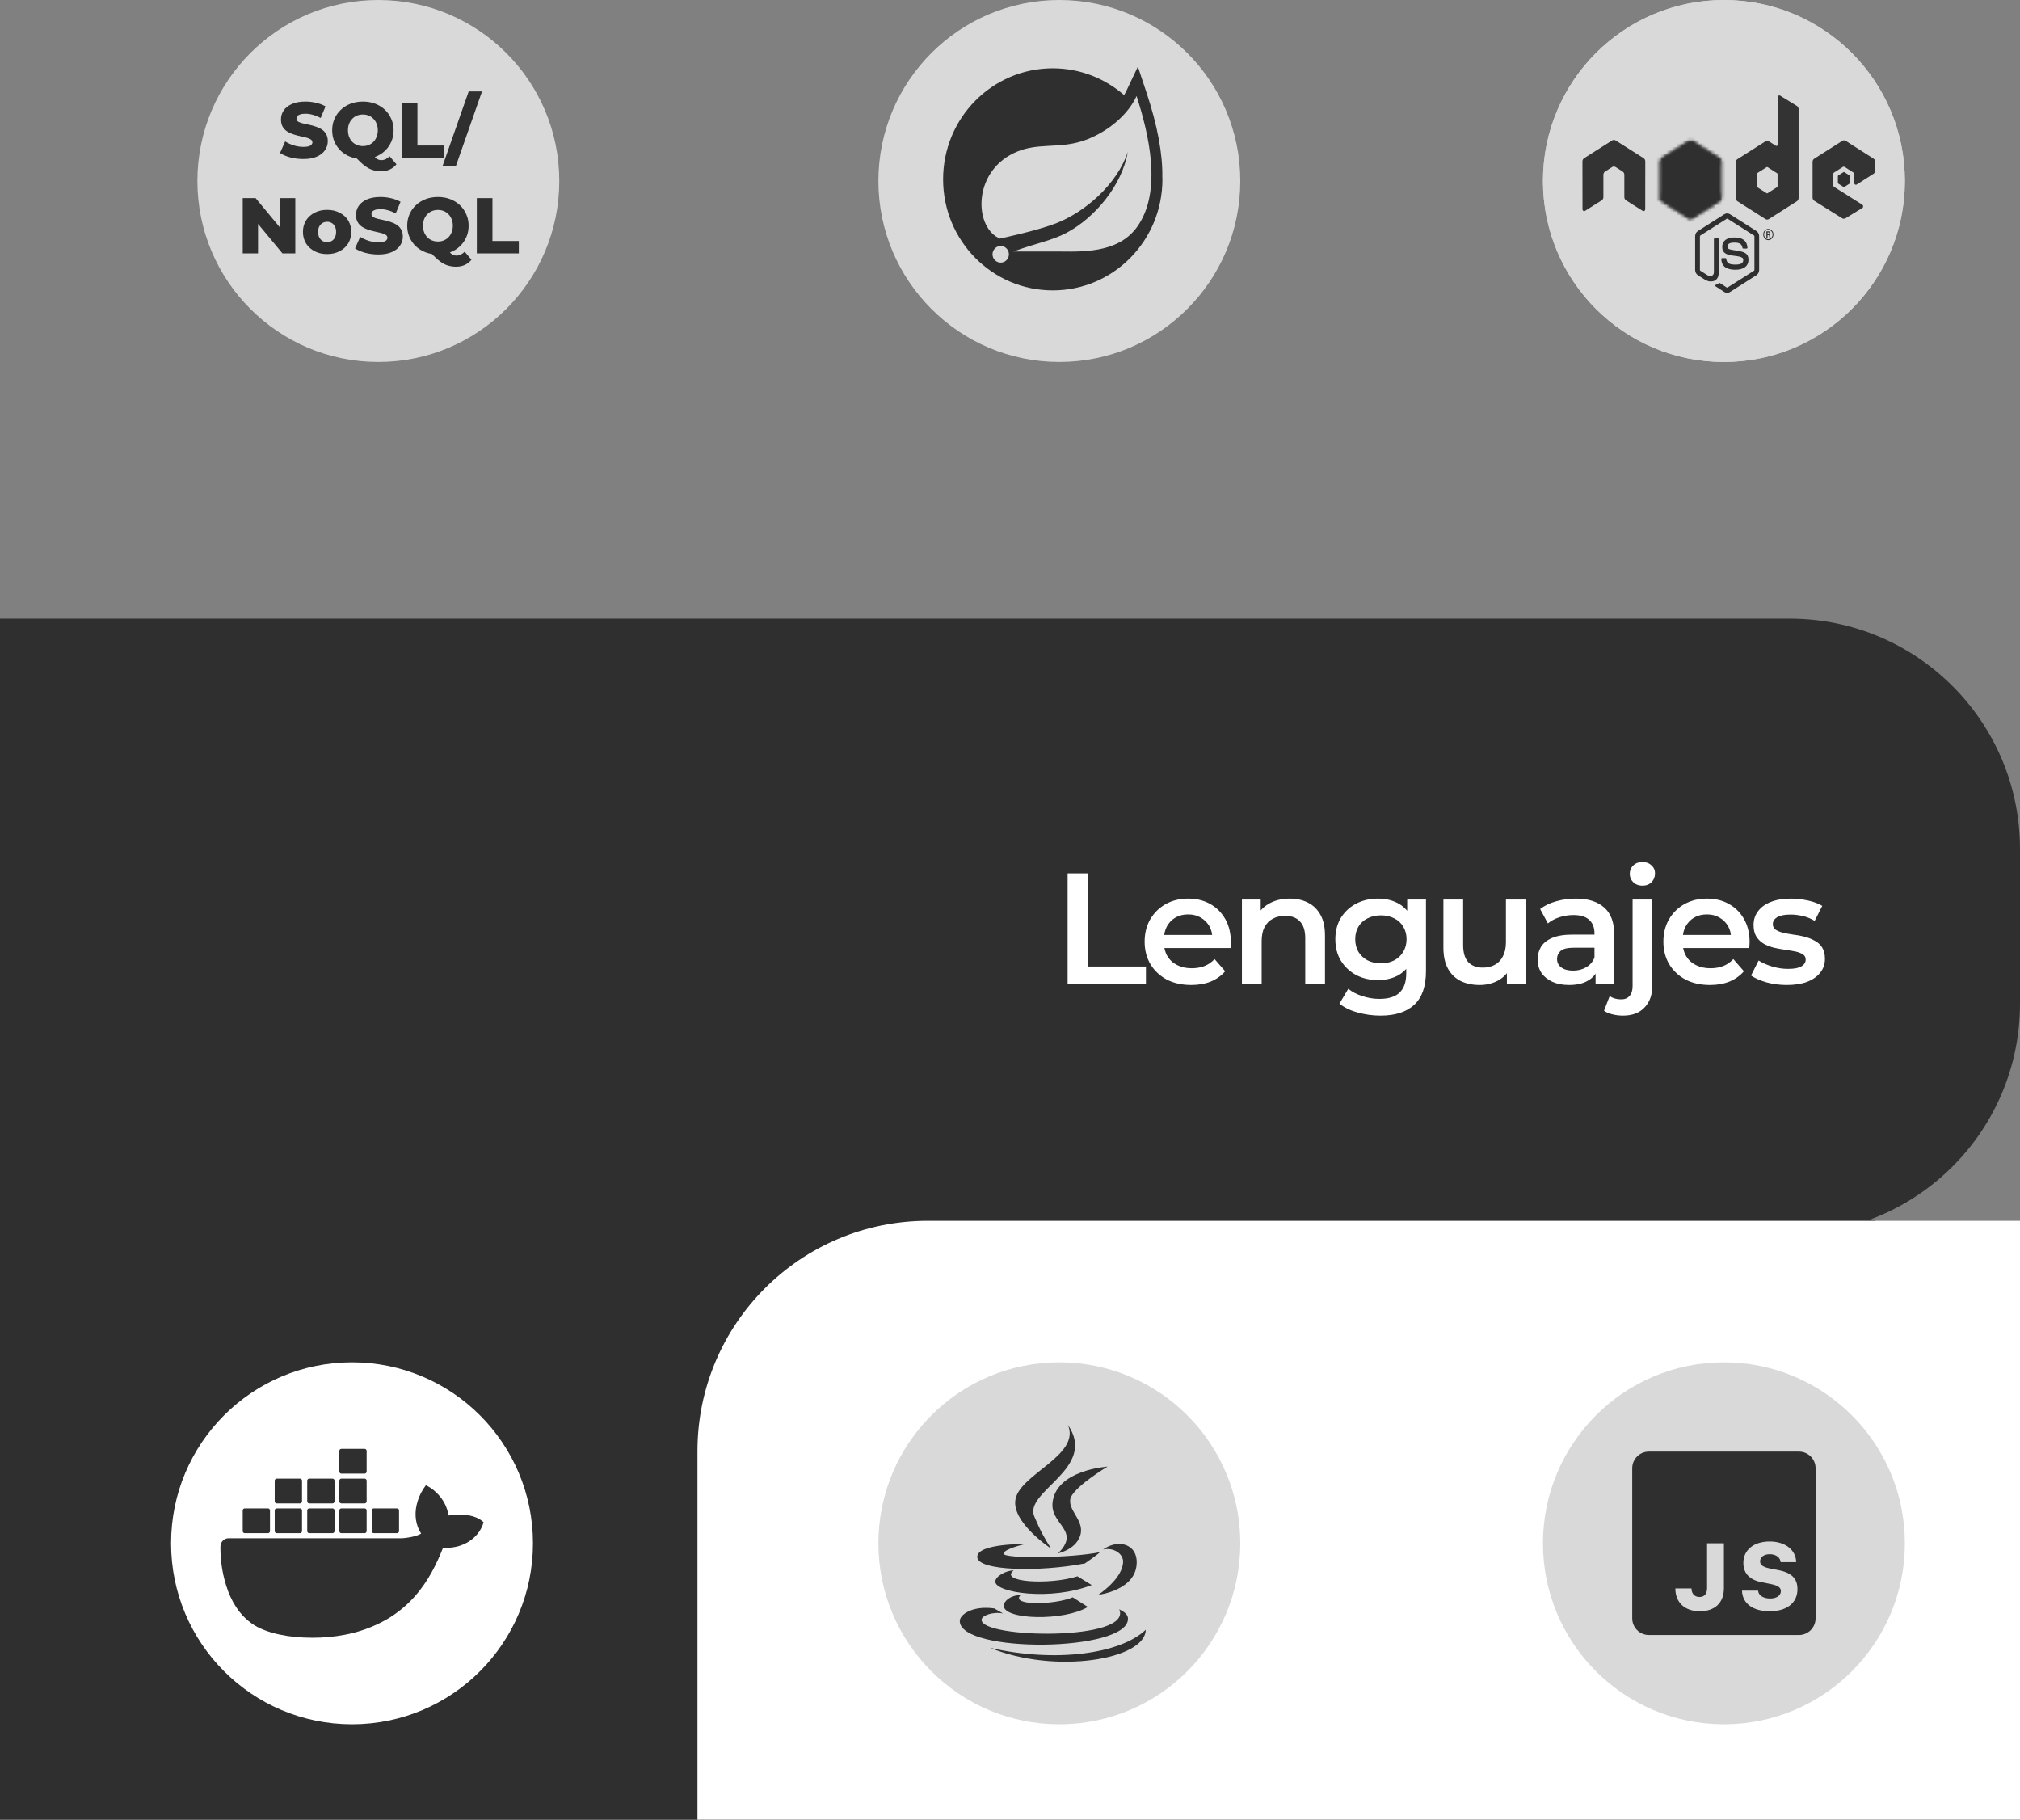 <svg width="614" height="553" viewBox="0 0 614 553" fill="none" xmlns="http://www.w3.org/2000/svg">
<rect x="0" y="0" width="614" height="553" fill="#808080" stroke="none"/>
<circle cx="115" cy="55" r="55" fill="#D9D9D9"/>
<circle cx="322" cy="55" r="55" fill="#D9D9D9"/>
<circle cx="524" cy="55" r="55" fill="#D9D9D9"/>
<path d="M0 188H544C582.66 188 614 219.34 614 258V305C614 343.66 582.66 375 544 375H0V188Z" fill="#2F2F2F"/>
<path d="M0 366H544C582.66 366 614 397.34 614 436V553H0V366Z" fill="#2F2F2F"/>
<path d="M212 441C212 402.34 243.34 371 282 371H614V553H212V441Z" fill="white"/>
<circle cx="107" cy="469" r="55" fill="white"/>
<circle cx="322" cy="469" r="55" fill="#D9D9D9"/>
<circle cx="524" cy="469" r="55" fill="#D9D9D9"/>
<path d="M324.512 299V265.4H330.752V293.72H348.32V299H324.512ZM362.084 299.336C359.236 299.336 356.74 298.776 354.596 297.656C352.484 296.504 350.836 294.936 349.652 292.952C348.5 290.968 347.924 288.712 347.924 286.184C347.924 283.624 348.484 281.368 349.604 279.416C350.756 277.432 352.324 275.88 354.308 274.76C356.324 273.64 358.612 273.08 361.172 273.08C363.668 273.08 365.892 273.624 367.844 274.712C369.796 275.8 371.332 277.336 372.452 279.32C373.572 281.304 374.132 283.64 374.132 286.328C374.132 286.584 374.116 286.872 374.084 287.192C374.084 287.512 374.068 287.816 374.036 288.104H352.676V284.12H370.868L368.516 285.368C368.548 283.896 368.244 282.6 367.604 281.48C366.964 280.36 366.084 279.48 364.964 278.84C363.876 278.2 362.612 277.88 361.172 277.88C359.7 277.88 358.404 278.2 357.284 278.84C356.196 279.48 355.332 280.376 354.692 281.528C354.084 282.648 353.78 283.976 353.78 285.512V286.472C353.78 288.008 354.132 289.368 354.836 290.552C355.54 291.736 356.532 292.648 357.812 293.288C359.092 293.928 360.564 294.248 362.228 294.248C363.668 294.248 364.964 294.024 366.116 293.576C367.268 293.128 368.292 292.424 369.188 291.464L372.404 295.16C371.252 296.504 369.796 297.544 368.036 298.28C366.308 298.984 364.324 299.336 362.084 299.336ZM392.039 273.08C394.087 273.08 395.911 273.48 397.511 274.28C399.143 275.08 400.423 276.312 401.351 277.976C402.279 279.608 402.743 281.72 402.743 284.312V299H396.743V285.08C396.743 282.808 396.199 281.112 395.111 279.992C394.055 278.872 392.567 278.312 390.647 278.312C389.239 278.312 387.991 278.6 386.903 279.176C385.815 279.752 384.967 280.616 384.359 281.768C383.783 282.888 383.495 284.312 383.495 286.04V299H377.495V273.368H383.207V280.28L382.199 278.168C383.095 276.536 384.391 275.288 386.087 274.424C387.815 273.528 389.799 273.08 392.039 273.08ZM419.618 308.648C417.25 308.648 414.93 308.328 412.658 307.688C410.418 307.08 408.578 306.184 407.138 305L409.826 300.488C410.946 301.416 412.354 302.152 414.05 302.696C415.778 303.272 417.522 303.56 419.282 303.56C422.098 303.56 424.162 302.904 425.474 301.592C426.786 300.312 427.442 298.376 427.442 295.784V291.224L427.922 285.416L427.73 279.608V273.368H433.442V295.112C433.442 299.752 432.258 303.16 429.89 305.336C427.522 307.544 424.098 308.648 419.618 308.648ZM418.85 297.848C416.418 297.848 414.21 297.336 412.226 296.312C410.274 295.256 408.722 293.8 407.57 291.944C406.45 290.088 405.89 287.912 405.89 285.416C405.89 282.952 406.45 280.792 407.57 278.936C408.722 277.08 410.274 275.64 412.226 274.616C414.21 273.592 416.418 273.08 418.85 273.08C421.026 273.08 422.978 273.512 424.706 274.376C426.434 275.24 427.81 276.584 428.834 278.408C429.89 280.232 430.418 282.568 430.418 285.416C430.418 288.264 429.89 290.616 428.834 292.472C427.81 294.296 426.434 295.656 424.706 296.552C422.978 297.416 421.026 297.848 418.85 297.848ZM419.762 292.76C421.266 292.76 422.61 292.456 423.794 291.848C424.978 291.208 425.89 290.344 426.53 289.256C427.202 288.136 427.538 286.856 427.538 285.416C427.538 283.976 427.202 282.712 426.53 281.624C425.89 280.504 424.978 279.656 423.794 279.08C422.61 278.472 421.266 278.168 419.762 278.168C418.258 278.168 416.898 278.472 415.682 279.08C414.498 279.656 413.57 280.504 412.898 281.624C412.258 282.712 411.938 283.976 411.938 285.416C411.938 286.856 412.258 288.136 412.898 289.256C413.57 290.344 414.498 291.208 415.682 291.848C416.898 292.456 418.258 292.76 419.762 292.76ZM449.778 299.336C447.602 299.336 445.682 298.936 444.018 298.136C442.354 297.304 441.058 296.056 440.13 294.392C439.202 292.696 438.738 290.568 438.738 288.008V273.368H444.738V287.192C444.738 289.496 445.25 291.224 446.274 292.376C447.33 293.496 448.818 294.056 450.738 294.056C452.146 294.056 453.362 293.768 454.386 293.192C455.442 292.616 456.258 291.752 456.834 290.6C457.442 289.448 457.746 288.024 457.746 286.328V273.368H463.746V299H458.034V292.088L459.042 294.2C458.178 295.864 456.914 297.144 455.25 298.04C453.586 298.904 451.762 299.336 449.778 299.336ZM484.994 299V293.816L484.658 292.712V283.64C484.658 281.88 484.13 280.52 483.074 279.56C482.018 278.568 480.418 278.072 478.274 278.072C476.834 278.072 475.41 278.296 474.002 278.744C472.626 279.192 471.458 279.816 470.498 280.616L468.146 276.248C469.522 275.192 471.154 274.408 473.042 273.896C474.962 273.352 476.946 273.08 478.994 273.08C482.706 273.08 485.57 273.976 487.586 275.768C489.634 277.528 490.658 280.264 490.658 283.976V299H484.994ZM476.93 299.336C475.01 299.336 473.33 299.016 471.89 298.376C470.45 297.704 469.33 296.792 468.53 295.64C467.762 294.456 467.378 293.128 467.378 291.656C467.378 290.216 467.714 288.92 468.386 287.768C469.09 286.616 470.226 285.704 471.794 285.032C473.362 284.36 475.442 284.024 478.034 284.024H485.474V288.008H478.466C476.418 288.008 475.042 288.344 474.338 289.016C473.634 289.656 473.282 290.456 473.282 291.416C473.282 292.504 473.714 293.368 474.578 294.008C475.442 294.648 476.642 294.968 478.178 294.968C479.65 294.968 480.962 294.632 482.114 293.96C483.298 293.288 484.146 292.296 484.658 290.984L485.666 294.584C485.09 296.088 484.05 297.256 482.546 298.088C481.074 298.92 479.202 299.336 476.93 299.336ZM493.318 308.648C492.198 308.648 491.142 308.52 490.15 308.264C489.126 308.04 488.262 307.672 487.558 307.16L489.286 302.696C490.214 303.368 491.382 303.704 492.79 303.704C493.878 303.704 494.726 303.352 495.334 302.648C495.942 301.976 496.246 300.968 496.246 299.624V273.368H502.246V299.48C502.246 302.296 501.462 304.52 499.894 306.152C498.358 307.816 496.166 308.648 493.318 308.648ZM499.222 269.144C498.102 269.144 497.174 268.792 496.438 268.088C495.734 267.384 495.382 266.536 495.382 265.544C495.382 264.52 495.734 263.672 496.438 263C497.174 262.296 498.102 261.944 499.222 261.944C500.342 261.944 501.254 262.28 501.958 262.952C502.694 263.592 503.062 264.408 503.062 265.4C503.062 266.456 502.71 267.352 502.006 268.088C501.302 268.792 500.374 269.144 499.222 269.144ZM519.762 299.336C516.914 299.336 514.418 298.776 512.274 297.656C510.162 296.504 508.514 294.936 507.33 292.952C506.178 290.968 505.602 288.712 505.602 286.184C505.602 283.624 506.162 281.368 507.282 279.416C508.434 277.432 510.002 275.88 511.986 274.76C514.002 273.64 516.29 273.08 518.85 273.08C521.346 273.08 523.57 273.624 525.522 274.712C527.474 275.8 529.01 277.336 530.13 279.32C531.25 281.304 531.81 283.64 531.81 286.328C531.81 286.584 531.794 286.872 531.762 287.192C531.762 287.512 531.746 287.816 531.714 288.104H510.354V284.12H528.546L526.194 285.368C526.226 283.896 525.922 282.6 525.282 281.48C524.642 280.36 523.762 279.48 522.642 278.84C521.554 278.2 520.29 277.88 518.85 277.88C517.378 277.88 516.082 278.2 514.962 278.84C513.874 279.48 513.01 280.376 512.37 281.528C511.762 282.648 511.458 283.976 511.458 285.512V286.472C511.458 288.008 511.81 289.368 512.514 290.552C513.218 291.736 514.21 292.648 515.49 293.288C516.77 293.928 518.242 294.248 519.906 294.248C521.346 294.248 522.642 294.024 523.794 293.576C524.946 293.128 525.97 292.424 526.866 291.464L530.082 295.16C528.93 296.504 527.474 297.544 525.714 298.28C523.986 298.984 522.002 299.336 519.762 299.336ZM543.094 299.336C540.95 299.336 538.886 299.064 536.902 298.52C534.95 297.944 533.398 297.256 532.246 296.456L534.55 291.896C535.702 292.632 537.078 293.24 538.678 293.72C540.278 294.2 541.878 294.44 543.478 294.44C545.366 294.44 546.726 294.184 547.558 293.672C548.422 293.16 548.854 292.472 548.854 291.608C548.854 290.904 548.566 290.376 547.99 290.024C547.414 289.64 546.662 289.352 545.734 289.16C544.806 288.968 543.766 288.792 542.614 288.632C541.494 288.472 540.358 288.264 539.206 288.008C538.086 287.72 537.062 287.32 536.134 286.808C535.206 286.264 534.454 285.544 533.878 284.648C533.302 283.752 533.014 282.568 533.014 281.096C533.014 279.464 533.478 278.056 534.406 276.872C535.334 275.656 536.63 274.728 538.294 274.088C539.99 273.416 541.99 273.08 544.294 273.08C546.022 273.08 547.766 273.272 549.526 273.656C551.286 274.04 552.742 274.584 553.894 275.288L551.59 279.848C550.374 279.112 549.142 278.616 547.894 278.36C546.678 278.072 545.462 277.928 544.246 277.928C542.422 277.928 541.062 278.2 540.166 278.744C539.302 279.288 538.87 279.976 538.87 280.808C538.87 281.576 539.158 282.152 539.734 282.536C540.31 282.92 541.062 283.224 541.99 283.448C542.918 283.672 543.942 283.864 545.062 284.024C546.214 284.152 547.35 284.36 548.47 284.648C549.59 284.936 550.614 285.336 551.542 285.848C552.502 286.328 553.27 287.016 553.846 287.912C554.422 288.808 554.71 289.976 554.71 291.416C554.71 293.016 554.23 294.408 553.27 295.592C552.342 296.776 551.014 297.704 549.286 298.376C547.558 299.016 545.494 299.336 543.094 299.336Z" fill="white"/>
<path d="M324.59 433C328.55 442.163 310.392 447.822 308.705 455.455C307.158 462.469 319.494 470.62 319.505 470.62C317.632 467.717 316.254 465.327 314.375 460.81C311.197 453.171 333.731 446.258 324.59 433ZM336.65 445.69C336.65 445.69 320.72 446.714 319.91 456.895C319.55 461.429 324.101 463.814 324.23 467.11C324.337 469.804 321.53 472.06 321.53 472.06C321.53 472.06 326.637 471.087 328.235 466.975C330.007 462.413 324.781 459.331 325.31 455.68C325.816 452.187 336.65 445.69 336.65 445.69ZM311.63 469.225C311.63 469.225 297.05 469.017 297.05 473.14C297.05 477.449 316.136 477.769 329.765 475.12C329.765 475.12 333.387 472.628 334.355 471.7C325.422 473.522 305.06 473.725 305.06 472.15C305.06 470.699 311.63 469.225 311.63 469.225ZM339.665 469.225C338.236 469.337 336.695 469.889 335.3 470.89C338.585 470.181 341.375 472.217 341.375 474.535C341.375 479.755 333.815 484.66 333.815 484.66C333.815 484.66 345.515 483.332 345.515 474.76C345.515 470.867 342.809 468.977 339.665 469.225ZM308.12 477.235C305.881 477.235 302.54 478.99 302.54 480.655C302.54 484.002 319.37 486.578 331.835 481.69L327.515 479.035C319.066 481.741 303.507 480.857 308.12 477.235ZM310.19 484.75C307.124 484.75 305.105 486.601 305.105 487.99C305.105 492.287 323.414 492.721 330.665 488.35L326.075 485.425C320.658 487.714 307.062 488.063 310.19 484.75ZM299.975 488.62C294.98 488.519 291.74 490.763 291.74 492.625C291.74 502.525 342.86 502.069 342.86 491.95C342.86 490.268 340.919 489.452 340.205 489.07C344.384 498.745 298.355 497.974 298.355 492.265C298.355 490.966 301.741 489.722 304.88 490.33L302.225 488.8C301.443 488.682 300.689 488.637 299.975 488.62ZM348.26 495.28C340.486 502.649 320.787 505.321 300.965 500.77C320.782 508.881 348.164 504.331 348.26 495.28Z" fill="#2F2F2F"/>
<path d="M546.8 441.133H501.2C498.401 441.133 496.133 443.401 496.133 446.2V491.8C496.133 494.599 498.401 496.867 501.2 496.867H546.8C549.599 496.867 551.867 494.599 551.867 491.8V446.2C551.867 443.401 549.599 441.133 546.8 441.133ZM524 482.629C524 487.131 521.239 489.654 516.653 489.654C512.124 489.654 509.238 487.007 509.238 482.726H514.145C514.158 484.314 515.105 485.317 516.57 485.317C518.075 485.317 518.883 484.37 518.883 482.586V468.995H524V482.629ZM537.885 489.654C532.796 489.654 529.594 487.258 529.507 483.382H534.387C534.511 484.846 535.972 485.778 538.093 485.778C540.003 485.778 541.315 484.859 541.315 483.534C541.315 482.419 540.436 481.819 538.136 481.36L535.489 480.831C531.808 480.134 529.913 478.128 529.913 474.963C529.913 471.032 533.064 468.453 537.913 468.453C542.625 468.453 545.885 471.004 545.969 474.725H541.244C541.133 473.304 539.78 472.314 537.979 472.314C536.183 472.314 535 473.165 535 474.502C535 475.604 535.891 476.245 538.009 476.663L540.598 477.165C544.573 477.932 546.357 479.729 546.357 482.921C546.359 487.118 543.155 489.654 537.885 489.654Z" fill="#2F2F2F"/>
<path d="M353.303 53.884C353.418 46.694 351.818 38.143 348.485 28.111L345.872 20.244L342.322 27.724C342.132 28.124 341.915 28.516 341.688 28.902C335.857 23.833 328.29 20.75 320 20.75C301.59 20.75 286.667 35.86 286.667 54.5C286.667 73.14 301.59 88.25 320 88.25C338.41 88.25 353.333 73.14 353.333 54.5C353.333 54.292 353.307 54.092 353.303 53.884Z" fill="#2F2F2F"/>
<path d="M345.642 68.942C340.437 76.201 331.223 76.591 322.552 76.438H311.25H308.02C315.4 73.749 319.792 73.11 324.277 70.7C332.723 66.203 341.073 56.363 342.812 46.127C339.595 55.975 329.847 64.436 320.963 67.877C314.877 70.228 303.883 72.509 303.883 72.509L303.438 72.264C295.955 68.452 295.728 51.486 309.333 46.008C315.29 43.607 320.988 44.927 327.423 43.32C334.293 41.613 342.24 36.219 345.473 29.188C349.093 40.438 353.45 58.054 345.642 68.942ZM306.113 78.876C305.643 79.467 304.925 79.812 304.175 79.812C302.803 79.812 301.683 78.67 301.683 77.281C301.683 75.892 302.812 74.75 304.175 74.75C304.743 74.75 305.303 74.949 305.743 75.317C306.81 76.193 306.977 77.796 306.113 78.876Z" fill="#D9D9D9"/>
<circle cx="524" cy="55" r="55" fill="#D9D9D9"/>
<g clip-path="url(#clip0_87_646)">
<path d="M524.989 89C524.696 89 524.404 88.915 524.146 88.752L521.463 87.004C521.062 86.757 521.258 86.67 521.39 86.619C521.924 86.413 522.033 86.367 522.603 86.01C522.663 85.973 522.742 85.986 522.803 86.026L524.864 87.372C524.939 87.416 525.045 87.416 525.114 87.372L533.151 82.265C533.225 82.219 533.274 82.124 533.274 82.026V71.817C533.274 71.715 533.225 71.624 533.149 71.573L525.115 66.471C525.041 66.422 524.942 66.422 524.868 66.471L516.835 71.573C516.757 71.622 516.708 71.717 516.708 71.815V82.024C516.708 82.121 516.756 82.214 516.832 82.261L519.033 83.661C520.228 84.318 520.959 83.543 520.959 82.764V72.687C520.959 72.543 521.061 72.433 521.192 72.433H522.21C522.337 72.433 522.442 72.543 522.442 72.687V82.768C522.442 84.522 521.572 85.53 520.061 85.53C519.597 85.53 519.231 85.53 518.209 84.976L516.1 83.638C515.579 83.306 515.257 82.686 515.257 82.024V71.815C515.257 71.15 515.579 70.53 516.1 70.202L524.146 65.093C524.655 64.777 525.331 64.777 525.836 65.093L533.871 70.205C534.39 70.535 534.714 71.153 534.714 71.817V82.026C534.714 82.688 534.39 83.306 533.871 83.638L525.836 88.748C525.578 88.911 525.286 88.996 524.989 88.996" fill="#2F2F2F"/>
<path d="M527.472 81.965C523.955 81.965 523.218 80.188 523.218 78.698C523.218 78.556 523.322 78.443 523.451 78.443H524.489C524.604 78.443 524.7 78.535 524.718 78.66C524.875 79.824 525.342 80.412 527.469 80.412C529.163 80.412 529.883 79.99 529.883 79.001C529.883 78.432 529.678 78.009 527.046 77.726C524.845 77.487 523.485 76.953 523.485 75.015C523.485 73.23 524.853 72.167 527.145 72.167C529.718 72.167 530.993 73.15 531.154 75.263C531.16 75.336 531.136 75.407 531.092 75.46C531.048 75.511 530.985 75.542 530.921 75.542H529.877C529.768 75.542 529.674 75.458 529.651 75.343C529.4 74.118 528.792 73.726 527.141 73.726C525.292 73.726 525.076 74.435 525.076 74.966C525.076 75.611 525.33 75.799 527.825 76.162C530.295 76.523 531.468 77.033 531.468 78.944C531.468 80.871 530.008 81.976 527.46 81.976M537.25 71.148H537.52C537.741 71.148 537.783 70.978 537.783 70.878C537.783 70.617 537.621 70.617 537.53 70.617H537.252L537.25 71.148ZM536.922 70.311H537.52C537.725 70.311 538.127 70.311 538.127 70.816C538.127 71.168 537.922 71.242 537.8 71.286C538.039 71.303 538.055 71.476 538.087 71.72C538.103 71.873 538.13 72.136 538.178 72.225H537.81C537.8 72.136 537.743 71.649 537.743 71.622C537.719 71.514 537.685 71.461 537.562 71.461H537.258V72.227H536.922V70.311ZM536.204 71.264C536.204 72.056 536.786 72.699 537.5 72.699C538.22 72.699 538.801 72.043 538.801 71.264C538.801 70.469 538.212 69.838 537.498 69.838C536.794 69.838 536.202 70.46 536.202 71.261M539.051 71.268C539.051 72.207 538.353 72.973 537.502 72.973C536.657 72.973 535.953 72.216 535.953 71.268C535.953 70.302 536.673 69.563 537.502 69.563C538.337 69.563 539.049 70.305 539.049 71.268" fill="#2F2F2F"/>
<path fill-rule="evenodd" clip-rule="evenodd" d="M500.1 49.053C500.1 48.646 499.905 48.271 499.586 48.069L491.064 42.672C490.92 42.579 490.759 42.53 490.596 42.523H490.508C490.344 42.53 490.183 42.579 490.037 42.672L481.516 48.069C481.198 48.273 481 48.647 481 49.054L481.019 63.591C481.019 63.792 481.114 63.981 481.274 64.08C481.431 64.187 481.629 64.187 481.785 64.08L486.851 60.887C487.171 60.677 487.366 60.307 487.366 59.904V53.112C487.366 52.707 487.562 52.333 487.88 52.132L490.037 50.764C490.197 50.662 490.373 50.612 490.552 50.612C490.729 50.612 490.908 50.662 491.064 50.764L493.22 52.131C493.539 52.332 493.735 52.707 493.735 53.112V59.903C493.735 60.306 493.933 60.678 494.251 60.886L499.314 64.077C499.473 64.181 499.67 64.181 499.829 64.077C499.985 63.977 500.084 63.789 500.084 63.588L500.1 49.053ZM540.311 56.622C540.311 56.723 540.263 56.817 540.183 56.867L537.256 58.724C537.176 58.774 537.078 58.774 536.999 58.724L534.072 56.867C533.991 56.816 533.943 56.723 533.943 56.622V52.902C533.943 52.801 533.991 52.707 534.07 52.656L536.995 50.796C537.075 50.745 537.174 50.745 537.254 50.796L540.182 52.656C540.262 52.707 540.31 52.801 540.31 52.902L540.311 56.622ZM541.102 29.072C540.942 28.974 540.748 28.977 540.59 29.078C540.433 29.18 540.336 29.366 540.336 29.567V43.962C540.336 44.104 540.268 44.234 540.157 44.305C540.046 44.376 539.908 44.376 539.796 44.305L537.662 42.952C537.344 42.749 536.952 42.749 536.633 42.952L528.109 48.367C527.79 48.569 527.594 48.943 527.594 49.346V60.18C527.594 60.585 527.79 60.957 528.109 61.161L536.633 66.58C536.952 66.782 537.344 66.782 537.663 66.58L546.187 61.159C546.505 60.955 546.702 60.583 546.702 60.178V33.177C546.702 32.766 546.499 32.388 546.173 32.187L541.102 29.072ZM569.488 52.804C569.805 52.602 570 52.228 570 51.825V49.199C570 48.795 569.805 48.423 569.488 48.219L561.018 42.807C560.698 42.603 560.305 42.603 559.985 42.807L551.463 48.222C551.143 48.425 550.948 48.797 550.948 49.203V60.032C550.948 60.44 551.147 60.816 551.467 61.018L559.935 66.33C560.247 66.528 560.629 66.53 560.945 66.337L566.067 63.203C566.228 63.104 566.331 62.916 566.331 62.712C566.331 62.508 566.232 62.318 566.071 62.218L557.497 56.801C557.336 56.701 557.237 56.513 557.237 56.312V52.914C557.237 52.712 557.334 52.525 557.495 52.424L560.163 50.729C560.321 50.627 560.517 50.627 560.676 50.729L563.345 52.424C563.504 52.523 563.603 52.712 563.603 52.913V55.584C563.603 55.785 563.701 55.974 563.86 56.075C564.019 56.175 564.216 56.175 564.375 56.073L569.488 52.804Z" fill="#333333"/>
<path fill-rule="evenodd" clip-rule="evenodd" d="M560.377 52.298C560.437 52.258 560.513 52.258 560.574 52.298L562.209 53.336C562.271 53.375 562.308 53.447 562.308 53.525V55.604C562.308 55.682 562.271 55.753 562.209 55.792L560.574 56.831C560.513 56.87 560.437 56.87 560.377 56.831L558.742 55.792C558.68 55.753 558.641 55.682 558.641 55.604V53.525C558.641 53.447 558.678 53.375 558.74 53.336L560.377 52.298Z" fill="#2F2F2F"/>
<mask id="mask0_87_646" style="mask-type:luminance" maskUnits="userSpaceOnUse" x="504" y="42" width="20" height="25">
<path d="M513.336 42.861L504.86 48.246C504.542 48.448 504.348 48.82 504.348 49.222V60C504.348 60.402 504.542 60.774 504.86 60.976L513.337 66.365C513.653 66.566 514.044 66.566 514.361 66.365L522.836 60.976C523.152 60.774 523.347 60.402 523.347 60V49.222C523.347 48.82 523.152 48.448 522.834 48.246L514.36 42.861C514.201 42.761 514.024 42.71 513.847 42.71C513.67 42.71 513.493 42.761 513.334 42.861" fill="white"/>
</mask>
<g mask="url(#mask0_87_646)">
<path d="M531.912 47.332L508.028 34.445L495.782 61.945L519.665 74.832L531.912 47.332Z" fill="#2F2F2F"/>
</g>
<mask id="mask1_87_646" style="mask-type:luminance" maskUnits="userSpaceOnUse" x="504" y="42" width="20" height="25">
<path d="M504.558 60.684C504.639 60.8 504.74 60.9 504.859 60.976L512.13 65.599L513.342 66.365C513.523 66.48 513.729 66.529 513.932 66.512C513.999 66.506 514.067 66.492 514.133 66.472L523.073 48.454C523.004 48.372 522.924 48.303 522.834 48.245L517.284 44.718L514.351 42.86C514.267 42.806 514.177 42.769 514.085 42.742L504.558 60.684Z" fill="white"/>
</mask>
<g mask="url(#mask1_87_646)">
<path d="M494.231 51.143L511.096 76.269L533.399 58.13L516.534 33.005L494.231 51.143Z" fill="#2F2F2F"/>
</g>
<mask id="mask2_87_646" style="mask-type:luminance" maskUnits="userSpaceOnUse" x="504" y="42" width="20" height="25">
<path d="M513.746 42.717C513.603 42.732 513.464 42.781 513.336 42.861L504.884 48.231L513.998 66.503C514.125 66.484 514.25 66.437 514.362 66.365L522.838 60.976C523.1 60.809 523.279 60.526 523.333 60.206L514.042 42.735C513.974 42.72 513.906 42.712 513.835 42.712C513.807 42.712 513.779 42.714 513.751 42.717" fill="white"/>
</mask>
<g mask="url(#mask2_87_646)">
<path d="M504.884 42.712V66.504H523.329V42.712H504.884Z" fill="#2F2F2F"/>
</g>
</g>
<path d="M92.197 48.336C90.821 48.336 89.493 48.168 88.213 47.832C86.949 47.48 85.917 47.032 85.117 46.488L86.677 42.984C87.429 43.464 88.293 43.864 89.269 44.184C90.261 44.488 91.245 44.64 92.221 44.64C92.877 44.64 93.405 44.584 93.805 44.472C94.205 44.344 94.493 44.184 94.669 43.992C94.861 43.784 94.957 43.544 94.957 43.272C94.957 42.888 94.781 42.584 94.429 42.36C94.077 42.136 93.621 41.952 93.061 41.808C92.501 41.664 91.877 41.52 91.189 41.376C90.517 41.232 89.837 41.048 89.149 40.824C88.477 40.6 87.861 40.312 87.301 39.96C86.741 39.592 86.285 39.12 85.933 38.544C85.581 37.952 85.405 37.208 85.405 36.312C85.405 35.304 85.677 34.392 86.221 33.576C86.781 32.76 87.613 32.104 88.717 31.608C89.821 31.112 91.197 30.864 92.845 30.864C93.949 30.864 95.029 30.992 96.085 31.248C97.157 31.488 98.109 31.848 98.941 32.328L97.477 35.856C96.677 35.424 95.885 35.104 95.101 34.896C94.317 34.672 93.557 34.56 92.821 34.56C92.165 34.56 91.637 34.632 91.237 34.776C90.837 34.904 90.549 35.08 90.373 35.304C90.197 35.528 90.109 35.784 90.109 36.072C90.109 36.44 90.277 36.736 90.613 36.96C90.965 37.168 91.421 37.344 91.981 37.488C92.557 37.616 93.181 37.752 93.853 37.896C94.541 38.04 95.221 38.224 95.893 38.448C96.581 38.656 97.205 38.944 97.765 39.312C98.325 39.664 98.773 40.136 99.109 40.728C99.461 41.304 99.637 42.032 99.637 42.912C99.637 43.888 99.357 44.792 98.797 45.624C98.253 46.44 97.429 47.096 96.325 47.592C95.237 48.088 93.861 48.336 92.197 48.336ZM110.304 48.336C108.96 48.336 107.72 48.12 106.584 47.688C105.448 47.256 104.456 46.648 103.608 45.864C102.776 45.064 102.128 44.136 101.664 43.08C101.2 42.024 100.968 40.864 100.968 39.6C100.968 38.336 101.2 37.176 101.664 36.12C102.128 35.064 102.776 34.144 103.608 33.36C104.456 32.56 105.448 31.944 106.584 31.512C107.72 31.08 108.96 30.864 110.304 30.864C111.664 30.864 112.904 31.08 114.024 31.512C115.16 31.944 116.144 32.552 116.976 33.336C117.808 34.12 118.456 35.048 118.92 36.12C119.4 37.176 119.64 38.336 119.64 39.6C119.64 40.864 119.4 42.032 118.92 43.104C118.456 44.16 117.808 45.08 116.976 45.864C116.144 46.648 115.16 47.256 114.024 47.688C112.904 48.12 111.664 48.336 110.304 48.336ZM115.8 52.056C115.08 52.056 114.408 51.976 113.784 51.816C113.16 51.672 112.544 51.432 111.936 51.096C111.344 50.76 110.72 50.304 110.064 49.728C109.424 49.152 108.704 48.44 107.904 47.592L112.872 46.344C113.272 46.936 113.632 47.4 113.952 47.736C114.272 48.072 114.584 48.312 114.888 48.456C115.208 48.6 115.544 48.672 115.896 48.672C116.824 48.672 117.672 48.28 118.44 47.496L120.504 49.944C119.336 51.352 117.768 52.056 115.8 52.056ZM110.304 44.4C110.944 44.4 111.536 44.288 112.08 44.064C112.64 43.84 113.12 43.52 113.52 43.104C113.936 42.672 114.256 42.16 114.48 41.568C114.72 40.976 114.84 40.32 114.84 39.6C114.84 38.864 114.72 38.208 114.48 37.632C114.256 37.04 113.936 36.536 113.52 36.12C113.12 35.688 112.64 35.36 112.08 35.136C111.536 34.912 110.944 34.8 110.304 34.8C109.664 34.8 109.064 34.912 108.504 35.136C107.96 35.36 107.48 35.688 107.064 36.12C106.664 36.536 106.344 37.04 106.104 37.632C105.88 38.208 105.768 38.864 105.768 39.6C105.768 40.32 105.88 40.976 106.104 41.568C106.344 42.16 106.664 42.672 107.064 43.104C107.48 43.52 107.96 43.84 108.504 44.064C109.064 44.288 109.664 44.4 110.304 44.4ZM122.129 48V31.2H126.881V44.232H134.897V48H122.129ZM134.538 50.4L142.458 27.792H146.514L138.594 50.4H134.538ZM73.778 77V60.2H77.69L86.954 71.384H85.106V60.2H89.762V77H85.85L76.586 65.816H78.434V77H73.778ZM99.426 77.216C98.002 77.216 96.738 76.928 95.634 76.352C94.53 75.776 93.658 74.984 93.018 73.976C92.394 72.952 92.082 71.784 92.082 70.472C92.082 69.16 92.394 68 93.018 66.992C93.658 65.984 94.53 65.2 95.634 64.64C96.738 64.064 98.002 63.776 99.426 63.776C100.85 63.776 102.114 64.064 103.218 64.64C104.338 65.2 105.21 65.984 105.834 66.992C106.458 68 106.77 69.16 106.77 70.472C106.77 71.784 106.458 72.952 105.834 73.976C105.21 74.984 104.338 75.776 103.218 76.352C102.114 76.928 100.85 77.216 99.426 77.216ZM99.426 73.592C99.954 73.592 100.418 73.472 100.818 73.232C101.234 72.992 101.562 72.64 101.802 72.176C102.042 71.696 102.162 71.128 102.162 70.472C102.162 69.816 102.042 69.264 101.802 68.816C101.562 68.352 101.234 68 100.818 67.76C100.418 67.52 99.954 67.4 99.426 67.4C98.914 67.4 98.45 67.52 98.034 67.76C97.634 68 97.306 68.352 97.05 68.816C96.81 69.264 96.69 69.816 96.69 70.472C96.69 71.128 96.81 71.696 97.05 72.176C97.306 72.64 97.634 72.992 98.034 73.232C98.45 73.472 98.914 73.592 99.426 73.592ZM115.002 77.336C113.626 77.336 112.298 77.168 111.018 76.832C109.754 76.48 108.722 76.032 107.922 75.488L109.482 71.984C110.234 72.464 111.098 72.864 112.074 73.184C113.066 73.488 114.05 73.64 115.026 73.64C115.682 73.64 116.21 73.584 116.61 73.472C117.01 73.344 117.298 73.184 117.474 72.992C117.666 72.784 117.762 72.544 117.762 72.272C117.762 71.888 117.586 71.584 117.234 71.36C116.882 71.136 116.426 70.952 115.866 70.808C115.306 70.664 114.682 70.52 113.994 70.376C113.322 70.232 112.642 70.048 111.954 69.824C111.282 69.6 110.666 69.312 110.106 68.96C109.546 68.592 109.09 68.12 108.738 67.544C108.386 66.952 108.21 66.208 108.21 65.312C108.21 64.304 108.482 63.392 109.026 62.576C109.586 61.76 110.418 61.104 111.522 60.608C112.626 60.112 114.002 59.864 115.65 59.864C116.754 59.864 117.834 59.992 118.89 60.248C119.962 60.488 120.914 60.848 121.746 61.328L120.282 64.856C119.482 64.424 118.69 64.104 117.906 63.896C117.122 63.672 116.362 63.56 115.626 63.56C114.97 63.56 114.442 63.632 114.042 63.776C113.642 63.904 113.354 64.08 113.178 64.304C113.002 64.528 112.914 64.784 112.914 65.072C112.914 65.44 113.082 65.736 113.418 65.96C113.77 66.168 114.226 66.344 114.786 66.488C115.362 66.616 115.986 66.752 116.658 66.896C117.346 67.04 118.026 67.224 118.698 67.448C119.386 67.656 120.01 67.944 120.57 68.312C121.13 68.664 121.578 69.136 121.914 69.728C122.266 70.304 122.442 71.032 122.442 71.912C122.442 72.888 122.162 73.792 121.602 74.624C121.058 75.44 120.234 76.096 119.13 76.592C118.042 77.088 116.666 77.336 115.002 77.336ZM133.109 77.336C131.765 77.336 130.525 77.12 129.389 76.688C128.253 76.256 127.261 75.648 126.413 74.864C125.581 74.064 124.933 73.136 124.469 72.08C124.005 71.024 123.773 69.864 123.773 68.6C123.773 67.336 124.005 66.176 124.469 65.12C124.933 64.064 125.581 63.144 126.413 62.36C127.261 61.56 128.253 60.944 129.389 60.512C130.525 60.08 131.765 59.864 133.109 59.864C134.469 59.864 135.709 60.08 136.829 60.512C137.965 60.944 138.949 61.552 139.781 62.336C140.613 63.12 141.261 64.048 141.725 65.12C142.205 66.176 142.445 67.336 142.445 68.6C142.445 69.864 142.205 71.032 141.725 72.104C141.261 73.16 140.613 74.08 139.781 74.864C138.949 75.648 137.965 76.256 136.829 76.688C135.709 77.12 134.469 77.336 133.109 77.336ZM138.605 81.056C137.885 81.056 137.213 80.976 136.589 80.816C135.965 80.672 135.349 80.432 134.741 80.096C134.149 79.76 133.525 79.304 132.869 78.728C132.229 78.152 131.509 77.44 130.709 76.592L135.677 75.344C136.077 75.936 136.437 76.4 136.757 76.736C137.077 77.072 137.389 77.312 137.693 77.456C138.013 77.6 138.349 77.672 138.701 77.672C139.629 77.672 140.477 77.28 141.245 76.496L143.309 78.944C142.141 80.352 140.573 81.056 138.605 81.056ZM133.109 73.4C133.749 73.4 134.341 73.288 134.885 73.064C135.445 72.84 135.925 72.52 136.325 72.104C136.741 71.672 137.061 71.16 137.285 70.568C137.525 69.976 137.645 69.32 137.645 68.6C137.645 67.864 137.525 67.208 137.285 66.632C137.061 66.04 136.741 65.536 136.325 65.12C135.925 64.688 135.445 64.36 134.885 64.136C134.341 63.912 133.749 63.8 133.109 63.8C132.469 63.8 131.869 63.912 131.309 64.136C130.765 64.36 130.285 64.688 129.869 65.12C129.469 65.536 129.149 66.04 128.909 66.632C128.685 67.208 128.573 67.864 128.573 68.6C128.573 69.32 128.685 69.976 128.909 70.568C129.149 71.16 129.469 71.672 129.869 72.104C130.285 72.52 130.765 72.84 131.309 73.064C131.869 73.288 132.469 73.4 133.109 73.4ZM144.934 77V60.2H149.686V73.232H157.702V77H144.934Z" fill="#2F2F2F"/>
<g clip-path="url(#clip1_87_646)">
<path d="M113.61 465.927H120.673C120.837 465.927 120.994 465.862 121.111 465.746C121.227 465.631 121.293 465.474 121.293 465.31V459.02C121.293 458.856 121.228 458.698 121.112 458.582C120.996 458.465 120.838 458.4 120.673 458.4H113.61C113.447 458.4 113.29 458.465 113.174 458.581C113.058 458.696 112.993 458.853 112.993 459.017V465.31C112.993 465.65 113.27 465.927 113.61 465.927ZM103.763 447.827H110.823C110.988 447.827 111.146 447.761 111.262 447.645C111.378 447.529 111.443 447.371 111.443 447.207V440.913C111.443 440.749 111.377 440.593 111.261 440.477C111.144 440.361 110.987 440.297 110.823 440.297H103.763C103.6 440.297 103.443 440.362 103.327 440.477C103.212 440.593 103.147 440.75 103.147 440.913V447.207C103.147 447.547 103.42 447.827 103.763 447.827ZM103.763 456.877H110.823C110.988 456.876 111.145 456.81 111.261 456.694C111.377 456.578 111.443 456.421 111.443 456.257V449.967C111.443 449.803 111.377 449.646 111.261 449.53C111.144 449.415 110.987 449.35 110.823 449.35H103.763C103.6 449.35 103.443 449.415 103.327 449.531C103.212 449.646 103.147 449.803 103.147 449.967V456.257C103.147 456.597 103.42 456.873 103.763 456.877ZM93.997 456.877H101.063C101.227 456.875 101.383 456.809 101.497 456.693C101.612 456.577 101.677 456.42 101.677 456.257V449.967C101.677 449.803 101.612 449.646 101.496 449.531C101.38 449.415 101.224 449.35 101.06 449.35H94C93.837 449.35 93.68 449.415 93.564 449.531C93.448 449.646 93.383 449.803 93.383 449.967V456.257C93.383 456.597 93.66 456.873 94 456.877M84.12 456.877H91.183C91.347 456.876 91.504 456.81 91.62 456.694C91.735 456.578 91.8 456.42 91.8 456.257V449.967C91.8 449.803 91.735 449.646 91.619 449.531C91.504 449.415 91.347 449.35 91.183 449.35H84.12C83.956 449.35 83.799 449.415 83.683 449.53C83.567 449.646 83.501 449.803 83.5 449.967V456.257C83.5 456.597 83.78 456.873 84.12 456.877ZM103.763 465.927H110.823C110.987 465.927 111.144 465.862 111.261 465.746C111.377 465.631 111.443 465.474 111.443 465.31V459.02C111.443 458.856 111.378 458.698 111.262 458.582C111.146 458.465 110.988 458.4 110.823 458.4H103.763C103.6 458.4 103.443 458.465 103.327 458.581C103.212 458.696 103.147 458.853 103.147 459.017V465.31C103.147 465.65 103.42 465.927 103.763 465.927ZM93.997 465.927H101.063C101.226 465.926 101.382 465.86 101.497 465.745C101.612 465.629 101.677 465.473 101.677 465.31V459.02C101.677 458.939 101.662 458.859 101.631 458.784C101.6 458.709 101.555 458.641 101.498 458.583C101.442 458.525 101.374 458.48 101.299 458.448C101.224 458.417 101.144 458.4 101.063 458.4H93.997C93.834 458.401 93.678 458.466 93.563 458.582C93.448 458.697 93.383 458.854 93.383 459.017V465.31C93.383 465.65 93.66 465.927 94 465.927M84.12 465.927H91.183C91.347 465.927 91.504 465.862 91.619 465.746C91.735 465.63 91.8 465.474 91.8 465.31V459.02C91.8 458.939 91.785 458.859 91.754 458.784C91.724 458.709 91.679 458.641 91.622 458.583C91.565 458.525 91.497 458.48 91.422 458.448C91.348 458.417 91.268 458.4 91.187 458.4H84.12C83.956 458.4 83.798 458.465 83.682 458.582C83.565 458.698 83.5 458.856 83.5 459.02V465.31C83.5 465.65 83.78 465.927 84.12 465.927ZM74.387 465.927H81.453C81.616 465.926 81.772 465.86 81.887 465.745C82.002 465.629 82.067 465.473 82.067 465.31V459.02C82.067 458.939 82.052 458.859 82.021 458.784C81.99 458.709 81.945 458.641 81.888 458.583C81.832 458.525 81.764 458.48 81.689 458.448C81.615 458.417 81.534 458.4 81.453 458.4H74.387C74.224 458.401 74.068 458.466 73.953 458.582C73.838 458.697 73.773 458.854 73.773 459.017V465.31C73.773 465.65 74.043 465.927 74.387 465.927ZM146.21 461.967C145.993 461.797 143.97 460.267 139.697 460.267C138.57 460.27 137.443 460.367 136.33 460.557C135.503 454.89 130.82 452.123 130.61 452.003L129.463 451.34L128.71 452.43C127.763 453.89 127.077 455.503 126.67 457.197C125.903 460.43 126.37 463.47 128.013 466.067C126.03 467.173 122.847 467.443 122.2 467.467H69.503C68.842 467.468 68.207 467.73 67.739 468.197C67.27 468.665 67.006 469.298 67.003 469.96C66.942 474.576 67.723 479.165 69.31 483.5C71.127 488.26 73.827 491.767 77.343 493.913C81.277 496.323 87.677 497.703 94.927 497.703C98.203 497.713 101.47 497.417 104.693 496.817C109.17 495.994 113.477 494.429 117.437 492.187C120.703 490.297 123.637 487.893 126.137 485.067C130.31 480.34 132.797 475.077 134.647 470.4H135.383C139.957 470.4 142.767 468.57 144.317 467.037C145.347 466.06 146.15 464.87 146.673 463.55L147 462.59L146.21 461.967Z" fill="#2F2F2F"/>
</g>
<defs>
<clipPath id="clip0_87_646">
<rect width="89" height="60" fill="white" transform="translate(481 29)"/>
</clipPath>
<clipPath id="clip1_87_646">
<rect width="80" height="80" fill="white" transform="translate(67 429)"/>
</clipPath>
</defs>
</svg>
